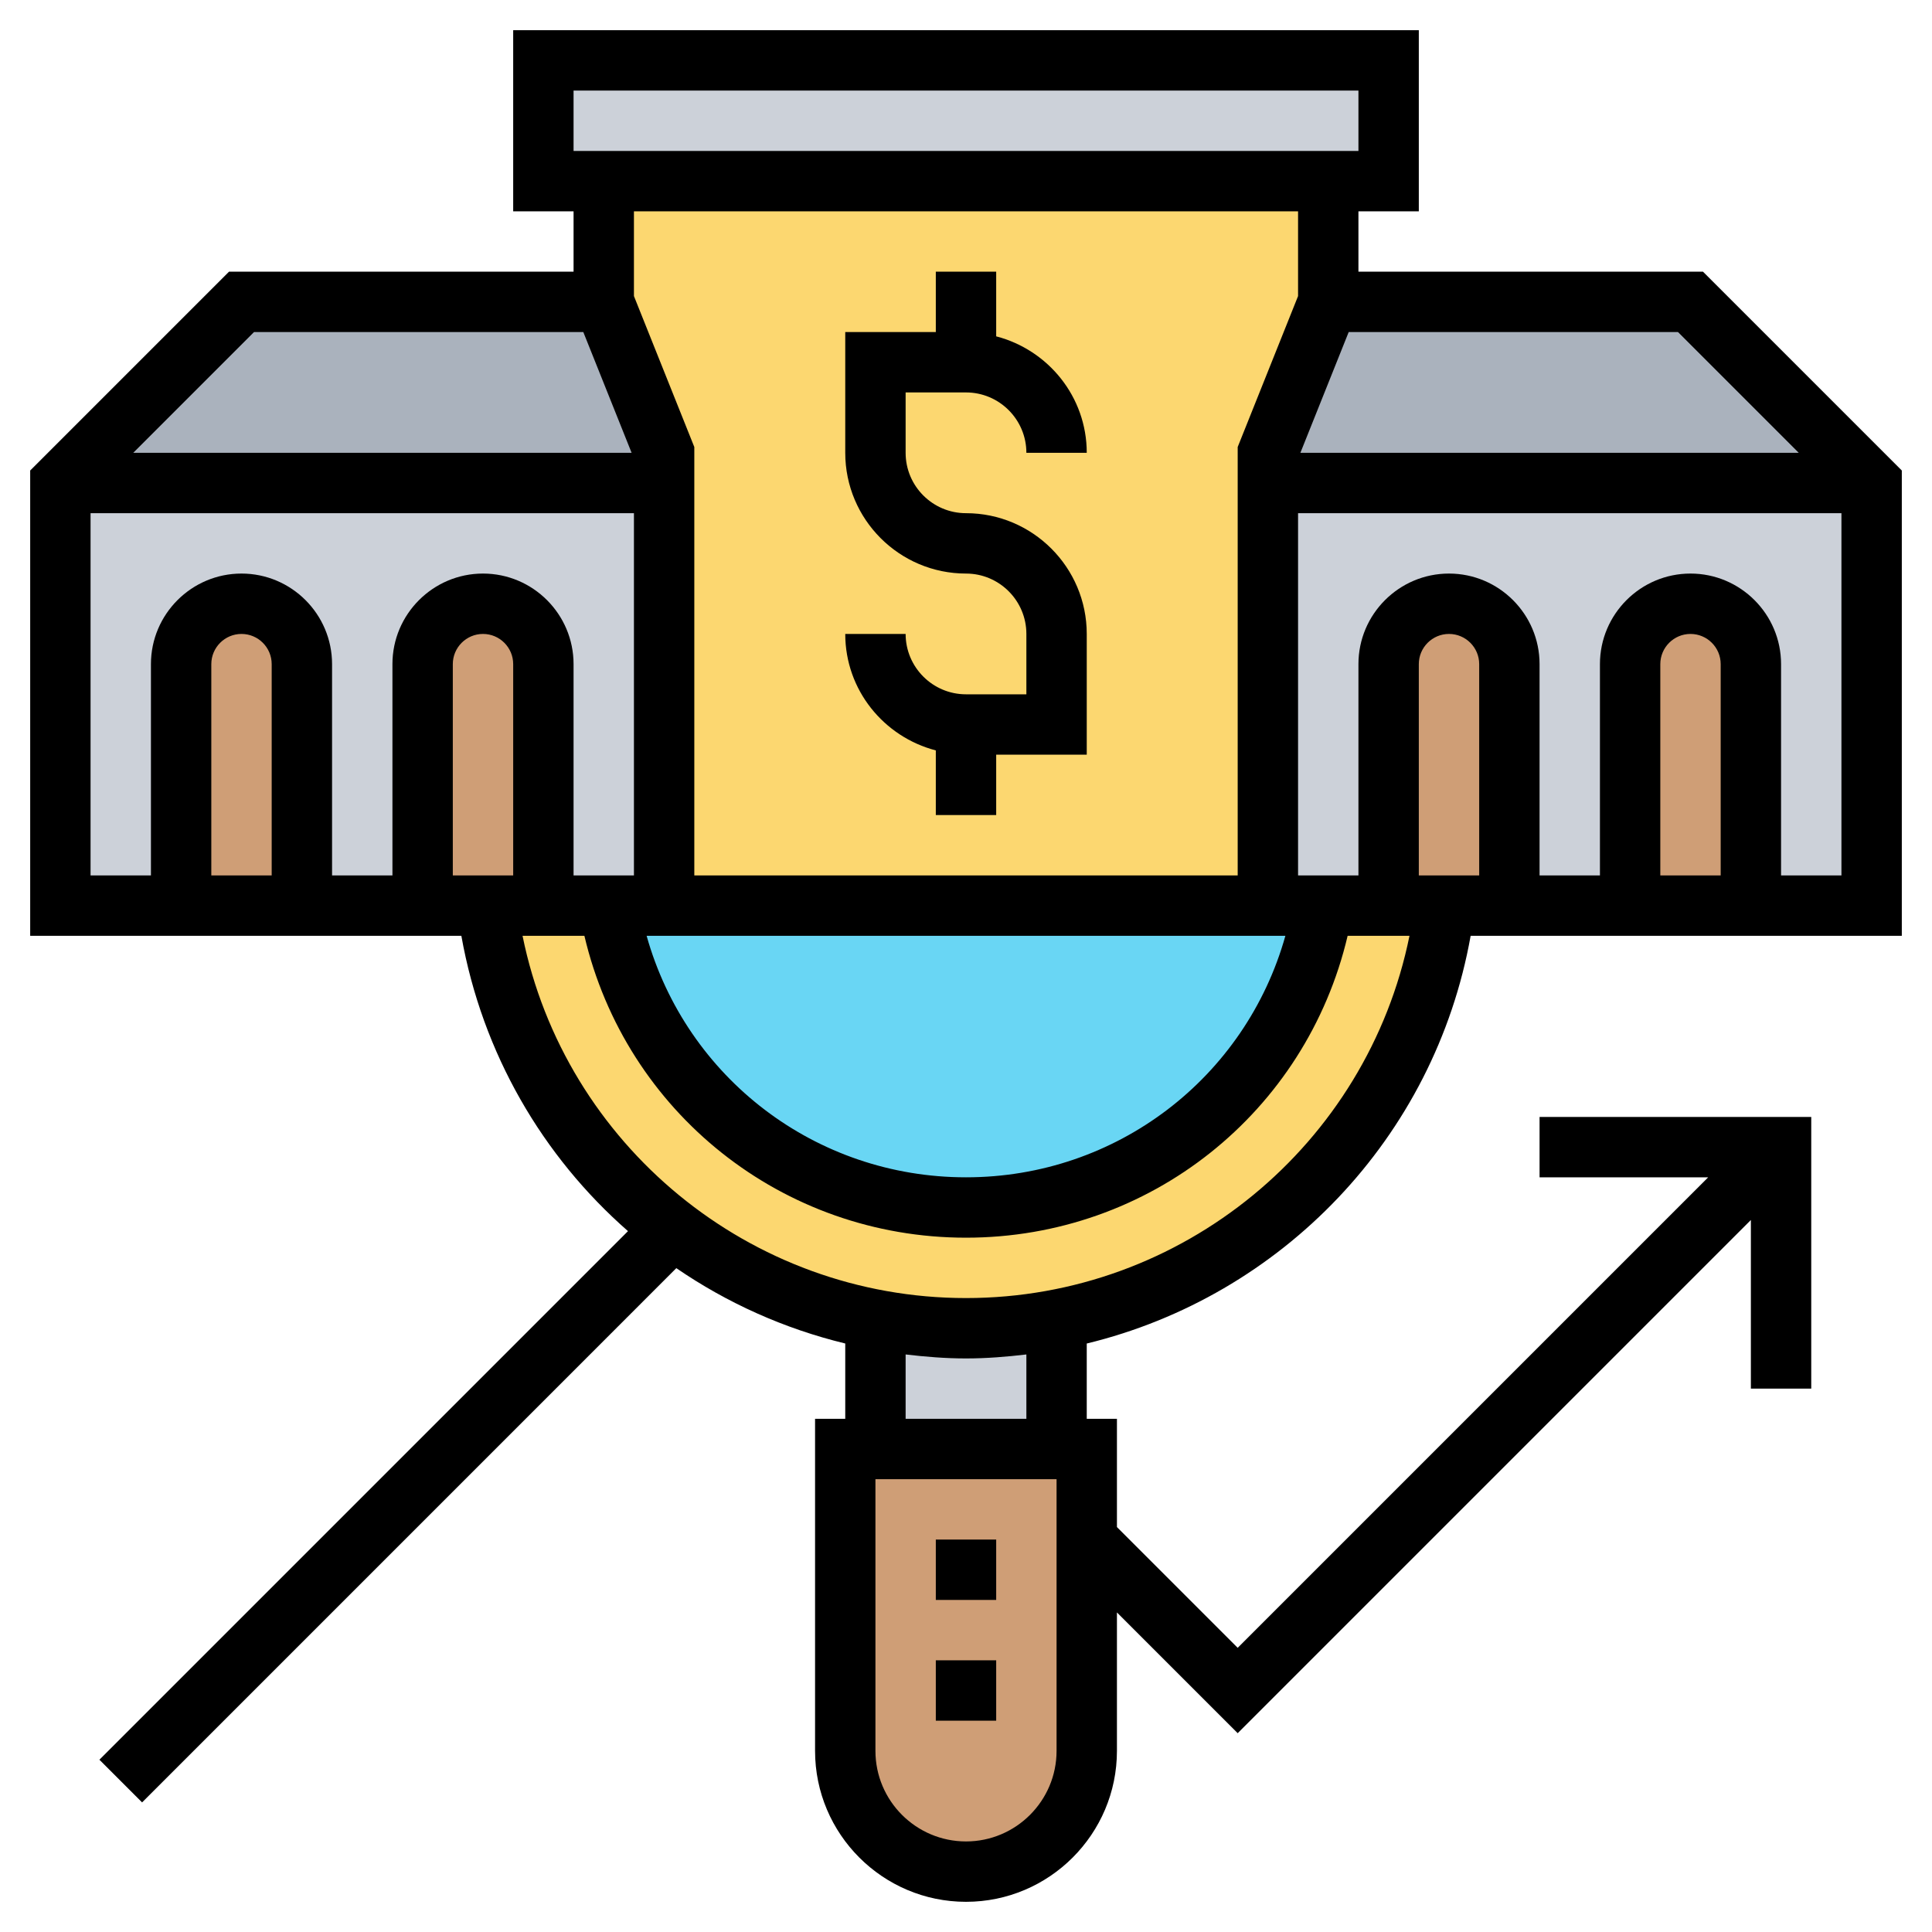 <svg id="Layer_35" enable-background="new 0 0 64 64" height="512" viewBox="0 0 64 64" width="512" xmlns="http://www.w3.org/2000/svg"><path d="m46 2v4h-2-12-12-2v-4z" fill="#ccd1d9"/><path d="m22 15v1h-.6-19.4l6-6h12z" fill="#aab2bd"/><path d="m62 16h-19.4-.6v-1l2-5h12z" fill="#aab2bd"/><path d="m42 16h20v14h-20z" fill="#ccd1d9"/><path d="m2 16h20v14h-20z" fill="#ccd1d9"/><g fill="#cf9e76"><path d="m10 22v8h-4v-8c0-.55.22-1.05.59-1.41.36-.37.86-.59 1.41-.59 1.1 0 2 .9 2 2z"/><path d="m18 22v8h-1.88-2.12v-8c0-.55.22-1.05.59-1.41.36-.37.86-.59 1.41-.59 1.1 0 2 .9 2 2z"/><path d="m58 22v8h-4v-8c0-.55.22-1.05.59-1.41.36-.37.86-.59 1.41-.59 1.1 0 2 .9 2 2z"/><path d="m50 22v8h-2.12-1.88v-8c0-.55.22-1.05.59-1.41.36-.37.86-.59 1.41-.59 1.1 0 2 .9 2 2z"/></g><path d="m32 6h-12v4l2 5v1 14h10 10v-14-1l2-5v-4z" fill="#fcd770"/><path d="m36 51v7c0 1.1-.45 2.1-1.17 2.83-.73.72-1.73 1.17-2.83 1.17-2.21 0-4-1.79-4-4v-10h1 6 1z" fill="#cf9e76"/><path d="m35 43.72v4.28h-6v-4.28c.97.18 1.97.28 3 .28s2.03-.1 3-.28z" fill="#ccd1d9"/><path d="m46 30h1.88c-.87 6.9-6.12 12.43-12.88 13.71v.01c-.97.18-1.97.28-3 .28s-2.03-.1-3-.28v-.01c-2.49-.47-4.77-1.51-6.71-3-3.32-2.54-5.62-6.35-6.17-10.71h1.88 2.17c.95 5.68 5.88 10 11.83 10s10.88-4.32 11.83-10z" fill="#fcd770"/><path d="m42 30h1.83c-.95 5.68-5.88 10-11.83 10s-10.88-4.32-11.83-10h1.83 10z" fill="#69d6f4"/><path d="m48.717 31h14.283v-15.414l-6.586-6.586h-11.414v-2h2v-6h-30v6h2v2h-11.414l-6.586 6.586v15.414h14.283c.694 3.896 2.691 7.306 5.52 9.783l-17.51 17.51 1.414 1.414 17.697-17.698c1.68 1.152 3.569 2.005 5.596 2.496v2.495h-1v11c0 2.757 2.243 5 5 5s5-2.243 5-5v-4.586l4 4 17-17v5.586h2v-9h-9v2h5.586l-15.586 15.586-4-4v-3.586h-1v-2.494c6.444-1.564 11.523-6.807 12.717-13.506zm.283-2h-2v-7c0-.552.449-1 1-1s1 .448 1 1zm8 0h-2v-7c0-.552.449-1 1-1s1 .448 1 1zm2 0v-7c0-1.654-1.346-3-3-3s-3 1.346-3 3v7h-2v-7c0-1.654-1.346-3-3-3s-3 1.346-3 3v7h-2v-12h18v12zm-16.42 2c-1.318 4.698-5.59 8-10.58 8s-9.262-3.302-10.58-8zm17.006-16h-16.509l1.6-4h10.909zm-40.586-12h26v2h-26zm24 4v2.808l-2 5v14.192h-18v-14.192l-2-5v-2.808zm-34.586 4h10.909l1.6 4h-16.509zm-5.414 6h18v12h-2v-7c0-1.654-1.346-3-3-3s-3 1.346-3 3v7h-2v-7c0-1.654-1.346-3-3-3s-3 1.346-3 3v7h-2zm14 12h-2v-7c0-.552.449-1 1-1s1 .448 1 1zm-8 0h-2v-7c0-.552.449-1 1-1s1 .448 1 1zm8.31 2h2.049c1.372 5.841 6.553 10 12.641 10s11.269-4.159 12.642-10h2.049c-1.403 6.914-7.523 12-14.691 12s-13.287-5.086-14.69-12zm17.69 27c0 1.654-1.346 3-3 3s-3-1.346-3-3v-9h6zm-1-11h-4v-2.132c.658.078 1.323.132 2 .132s1.342-.054 2-.132z"/><path d="m32 23c-1.103 0-2-.897-2-2h-2c0 1.859 1.28 3.411 3 3.858v2.142h2v-2h3v-4c0-2.206-1.794-4-4-4-1.103 0-2-.897-2-2v-2h2c1.103 0 2 .897 2 2h2c0-1.859-1.28-3.411-3-3.858v-2.142h-2v2h-3v4c0 2.206 1.794 4 4 4 1.103 0 2 .897 2 2v2z"/><path d="m31 55h2v2h-2z"/><path d="m31 51h2v2h-2z"/></svg>